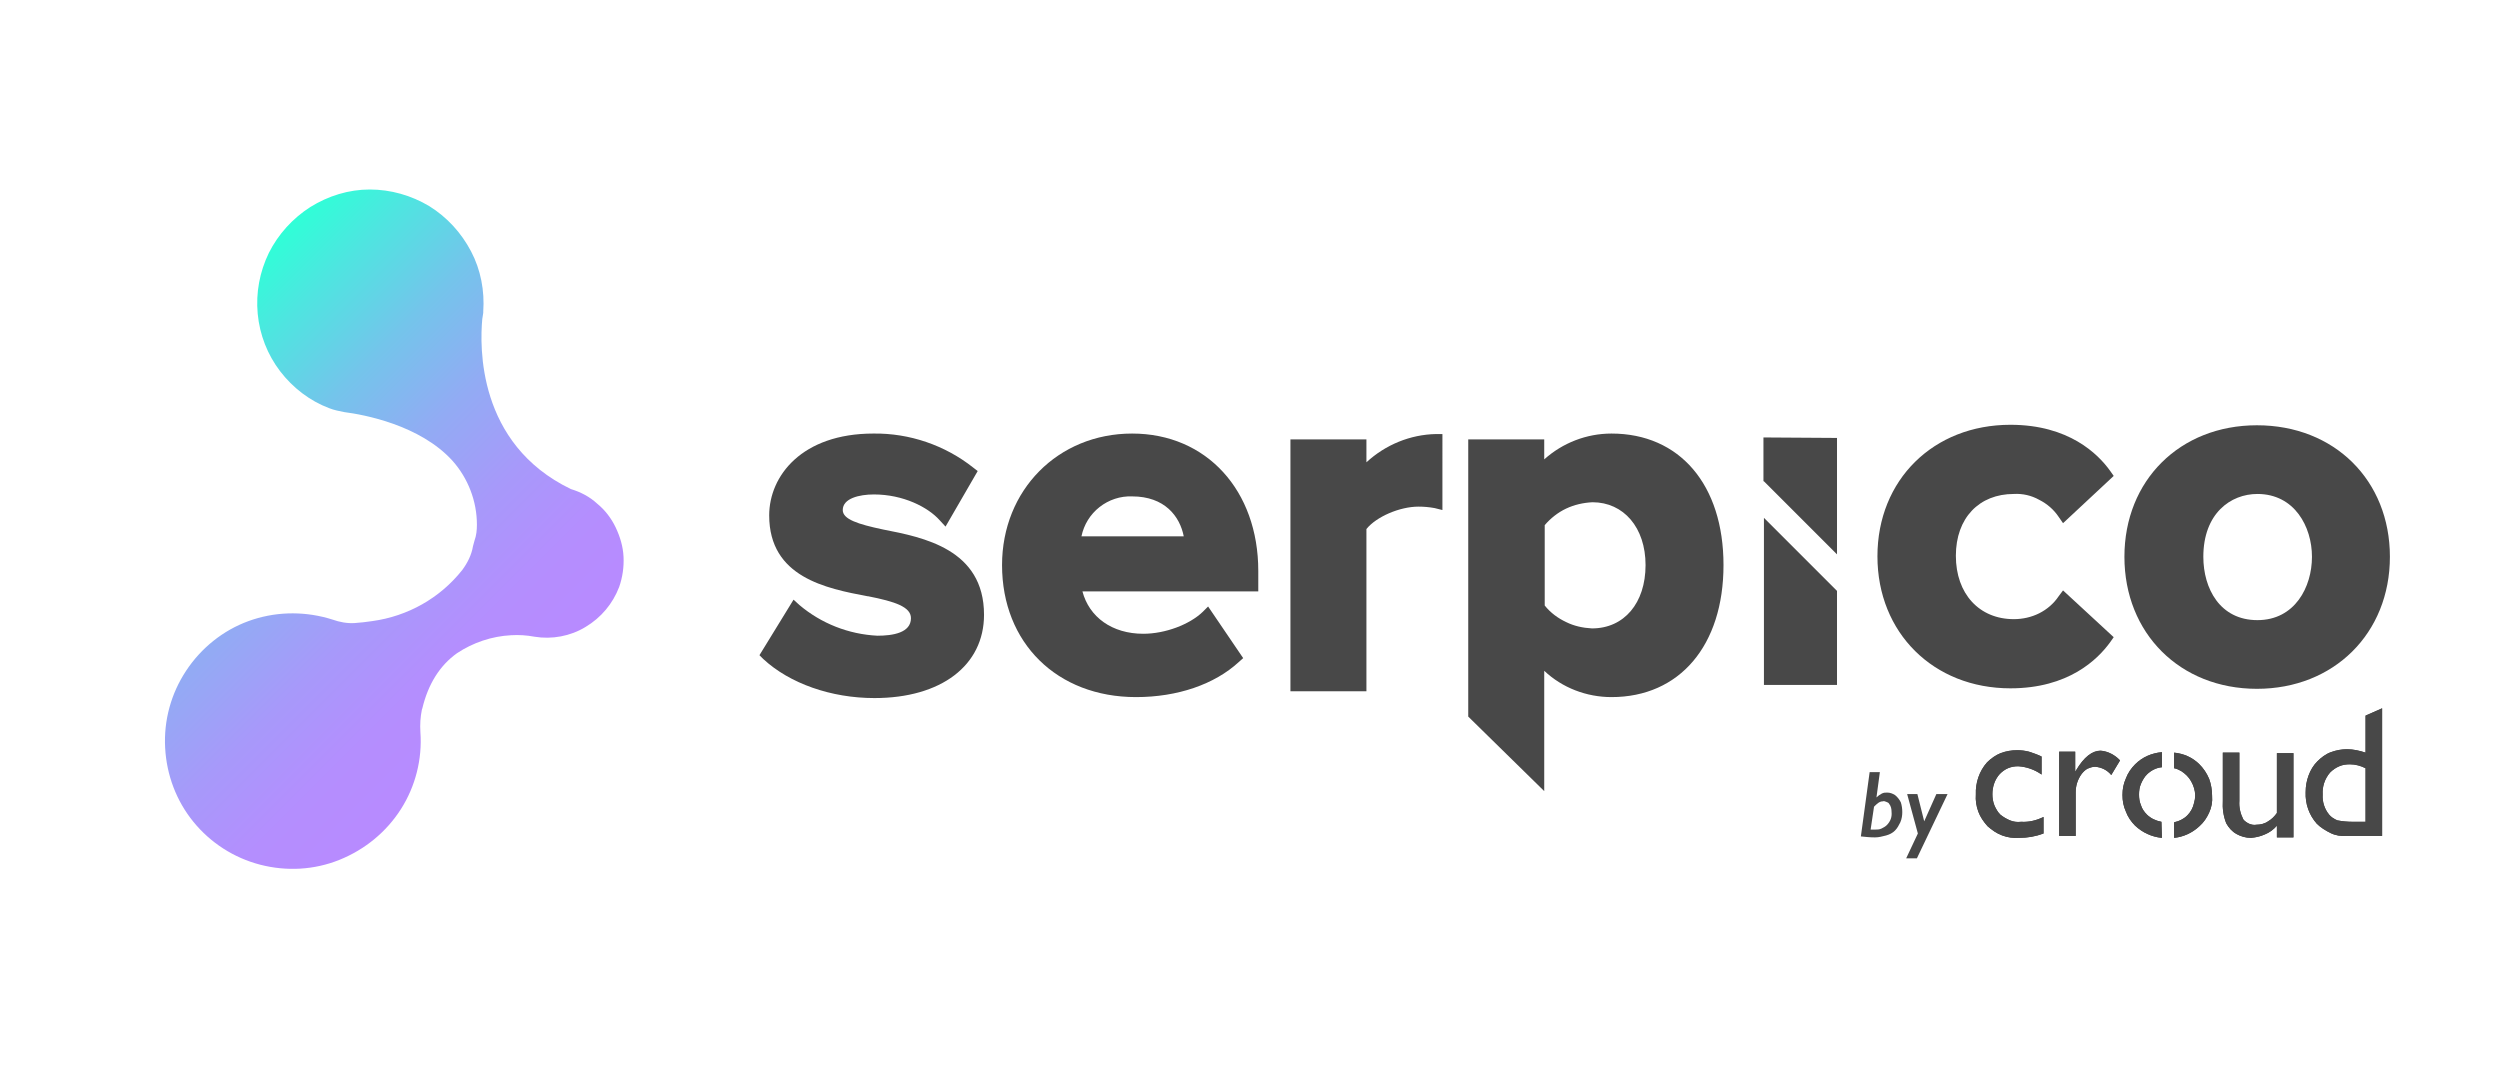 <?xml version="1.0" ?>
<svg xmlns="http://www.w3.org/2000/svg" viewBox="0 0 513.2 223.5" xml:space="preserve">
	<style type="text/css">
      .st0 {
        fill: url(#SVGID_1_);
      }
      .st1 {
        fill: #484848;
      }
    </style>
	<linearGradient id="SVGID_1_" gradientUnits="userSpaceOnUse" x1="32.069" y1="150.566" x2="104.328" y2="78.317" gradientTransform="matrix(1 0 0 -1 0 223.89)">
		<stop offset="0" style="stop-color:#2FFFD7;"/>
		<stop offset="0.13" style="stop-color:#4EE5E0;"/>
		<stop offset="0.31" style="stop-color:#74C4EB;"/>
		<stop offset="0.49" style="stop-color:#92ABF4;"/>
		<stop offset="0.67" style="stop-color:#A799FA;"/>
		<stop offset="0.84" style="stop-color:#B48EFE;"/>
		<stop offset="1" style="stop-color:#B88AFF;"/>
	</linearGradient>
	<path d="M117.2,100.4C97.9,91.1,98.5,71,99,65.5c0.1-0.4,0.1-0.8,0.2-1.3c0-0.1,0-0.1,0-0.2l0,0  c0.3-4.3-0.5-8.6-2.5-12.4c-2-3.8-4.9-7-8.6-9.3c-3.7-2.2-7.9-3.4-12.2-3.4c-4.3,0-8.5,1.3-12.2,3.6c-3.6,2.3-6.6,5.6-8.5,9.4  c-1.9,3.9-2.7,8.2-2.3,12.5s2,8.4,4.6,11.8c2.6,3.4,6.1,6.1,10.1,7.6c1,0.4,2.1,0.6,3.1,0.8c3.9,0.5,15.5,2.6,22.2,10  c3.2,3.6,5,8.3,5,13.1c0,1.1-0.1,2.2-0.5,3.3l0,0c-0.1,0.4-0.2,0.8-0.3,1.1c-0.3,1.8-1.1,3.4-2.2,4.9c-4.6,5.8-11.2,9.5-18.5,10.5  c-1.2,0.2-2.4,0.3-3.6,0.4c-1.5,0.1-3.1-0.2-4.5-0.7l-1-0.3c-5.4-1.5-11.1-1.3-16.3,0.6s-9.7,5.5-12.8,10.2  c-3.1,4.7-4.6,10.2-4.3,15.8c0.3,5.6,2.3,10.9,5.8,15.2c3.5,4.3,8.3,7.4,13.7,8.8c5.4,1.4,11.1,1.1,16.3-1  c5.2-2.1,9.6-5.7,12.6-10.4c3-4.7,4.4-10.3,4-15.8c-0.1-1.6,0-3.1,0.3-4.6l0.1-0.3c1.2-5,3.6-8.8,7.1-11.3c3.3-2.2,7.2-3.5,11.1-3.7  c1.6-0.1,3.2,0,4.8,0.3l0,0c3.6,0.6,7.4-0.1,10.5-2c3.2-1.9,5.6-4.8,6.9-8.2c0.7-2,1-4.1,0.9-6.2c-0.1-2.1-0.7-4.1-1.6-6  c-0.9-1.9-2.2-3.6-3.8-4.9C121.1,102,119.2,101,117.2,100.4L117.2,100.4z" class="st0"/>
	<path d="M362.1,98.8l15,15l0-23.9l-15.1-0.1V98.8z" class="st1"/>
	<path d="M362.1,140.6h15l0-19.3l-15-15V140.6z" class="st1"/>
	<path d="M181.3,108.7c-5.2-1.1-8.3-2.1-8.3-4c0-2.4,3.4-3.2,6.4-3.2c6,0,11.1,2.6,13.5,5.3l1.2,1.3l6.6-11.4l-0.9-0.7  c-5.8-4.6-13.1-7.1-20.5-7c-14.7,0-21.4,8.7-21.4,16.8c0,12.7,11.7,15,20.2,16.6h0.1c5.6,1.1,8.8,2.2,8.8,4.5c0,3-3.7,3.6-6.9,3.6  c-5.9-0.3-11.5-2.5-16-6.3l-1.2-1.1l-7,11.4l0.8,0.8c5.4,5,13.9,8,22.8,8c13.7,0,22.5-6.7,22.5-17.1  C202,112.7,189.5,110.3,181.3,108.7z" class="st1"/>
	<path d="M232.4,89c-15.2,0-26.7,11.6-26.7,27c0,16,11.3,27.1,27.5,27.1c8.5,0,16.1-2.6,21.1-7.2l0.9-0.8l-7.2-10.6  l-1.1,1.1c-2.7,2.6-7.7,4.5-12.2,4.5c-6.4,0-11.1-3.4-12.5-8.7h36.1v-4.2C258.3,100.7,247.7,89,232.4,89z M222,110.1  c0.5-2.4,1.8-4.5,3.7-6c1.9-1.5,4.3-2.3,6.7-2.2c6.7,0,9.8,4.1,10.6,8.2H222z" class="st1"/>
	<path d="M280.5,94.9v-4.7h-15.6v51.7h15.6v-33.3c2-2.5,6.8-4.6,10.7-4.6c1.1,0,2.2,0.1,3.3,0.3l1.6,0.4V89.1h-1.3  C289.5,89.2,284.4,91.3,280.5,94.9L280.5,94.9z" class="st1"/>
	<path d="M330.8,89c-5.1,0-10,1.9-13.8,5.3v-4.1h-15.6v56.9l15.6,15.3v-24.7c3.7,3.5,8.7,5.4,13.8,5.4  c14,0,23-10.6,23-27.1C353.8,99.5,344.8,89,330.8,89z M337.8,116c0,7.8-4.4,13-11,13c-1.9-0.1-3.7-0.5-5.3-1.3  c-1.7-0.8-3.2-1.9-4.4-3.4v-16.5c1.2-1.4,2.7-2.6,4.4-3.4c1.7-0.8,3.5-1.2,5.4-1.3C333.3,103.1,337.8,108.3,337.8,116L337.8,116z" class="st1"/>
	<path d="M413.4,101.4c1.8-0.1,3.6,0.3,5.2,1.2c1.6,0.8,3,2,4,3.5l0.9,1.3l10.4-9.7l-0.7-1c-2.5-3.5-8.5-9.5-20.5-9.5  c-15.8,0-27.3,11.3-27.3,27c0,15.7,11.5,27.1,27.3,27.1c11.9,0,17.9-5.9,20.5-9.5l0.7-1l-10.4-9.6l-0.9,1.2c-1,1.5-2.4,2.7-4,3.5  c-1.6,0.8-3.4,1.2-5.2,1.2c-7.1,0-11.9-5.2-11.9-13S406.3,101.4,413.4,101.4z" class="st1"/>
	<path d="M463.3,87.3c-15.8,0-27.2,11.3-27.2,27c0,15.7,11.4,27.1,27.2,27.1s27.3-11.4,27.3-27.1  C490.6,98.6,479.2,87.3,463.3,87.3z M474.6,114.3c0,6.2-3.5,13-11.2,13s-11.1-6.5-11.1-13c0-8.9,5.6-12.9,11.1-12.9  C471,101.4,474.6,108.1,474.6,114.3L474.6,114.3z" class="st1"/>
	<path d="M419.5,167.7v3.4c-1.6,0.6-3.3,0.9-5,0.9c-1.2,0.1-2.4-0.1-3.5-0.5c-1.1-0.4-2.1-1.1-3-1.9  c-0.8-0.9-1.5-1.9-1.9-3c-0.4-1.1-0.6-2.3-0.5-3.5c-0.1-2.4,0.7-4.8,2.3-6.6c0.8-0.8,1.8-1.5,2.8-1.9c1.1-0.4,2.2-0.6,3.4-0.6  c0.8,0,1.6,0.1,2.4,0.3c0.9,0.3,1.8,0.6,2.6,1v3.7c-1.4-1-3.1-1.6-4.8-1.7c-0.7,0-1.4,0.1-2.1,0.4c-0.7,0.3-1.2,0.7-1.7,1.2  c-1,1.1-1.5,2.6-1.5,4.1c0,0.8,0.1,1.5,0.4,2.3c0.3,0.7,0.7,1.4,1.2,1.9c0.6,0.5,1.3,0.9,2,1.2c0.7,0.3,1.5,0.4,2.3,0.3  C416.5,168.8,418.1,168.4,419.5,167.7L419.5,167.7z" class="st1"/>
	<path d="M426,154.4v4l0.2-0.3c1.6-2.7,3.3-4,5-4c1.5,0.1,3,0.9,4,2l-1.8,3c-0.8-1-2-1.6-3.3-1.7c-0.6,0-1.1,0.2-1.6,0.4  c-0.5,0.3-0.9,0.7-1.2,1.1c-0.8,1.1-1.2,2.4-1.2,3.7v9h-3.4v-17.3H426z" class="st1"/>
	<path d="M467.4,171.7v-2.2c-0.7,0.8-1.5,1.4-2.5,1.8c-0.9,0.4-1.8,0.6-2.8,0.7c-1.1,0-2.1-0.3-3-0.8  c-0.9-0.5-1.6-1.3-2.1-2.2c-0.6-1.5-0.8-3.1-0.7-4.6v-9.9h3.4v9.9c-0.1,1.3,0.2,2.6,0.8,3.8c0.3,0.4,0.8,0.7,1.2,0.9  c0.5,0.2,1,0.3,1.5,0.2c0.8,0,1.7-0.2,2.4-0.7c0.7-0.4,1.3-1,1.8-1.7v-12.3h3.4v17.3H467.4z" class="st1"/>
	<path d="M485.6,146.9l3.4-1.5v26.2h-7.3c-1.1,0.1-2.3-0.1-3.3-0.6s-2-1.1-2.8-1.9c-1.6-1.8-2.4-4.1-2.3-6.5  c0-1.2,0.2-2.3,0.6-3.4c0.4-1.1,1-2.1,1.8-2.9c0.8-0.8,1.7-1.5,2.8-1.9c1.1-0.4,2.2-0.6,3.3-0.6c1.3,0,2.6,0.3,3.8,0.7L485.6,146.9z   M485.6,168.7v-11c-1-0.5-2.1-0.8-3.2-0.8c-0.8,0-1.5,0.1-2.2,0.4c-0.7,0.3-1.3,0.7-1.9,1.3c-1.1,1.3-1.6,2.9-1.5,4.5  c-0.1,1.5,0.4,3,1.3,4.1c0.4,0.5,1,0.9,1.7,1.2c1,0.2,2.1,0.3,3.2,0.3L485.6,168.7z" class="st1"/>
	<path d="M443.7,168.7c-1.1-0.2-2.2-0.7-3-1.5c-0.5-0.5-1-1.2-1.2-1.9c-0.3-0.7-0.4-1.4-0.4-2.2c0-0.8,0.1-1.5,0.4-2.2  c0.3-0.7,0.7-1.4,1.2-1.9c0.8-0.8,1.9-1.4,3.1-1.5v-3.1c-2.1,0.2-4,1-5.5,2.5c-0.8,0.8-1.5,1.8-1.9,2.9c-0.5,1.1-0.7,2.2-0.7,3.4  c0,1.2,0.2,2.3,0.7,3.4c0.4,1.1,1.1,2.1,1.9,2.9c1.5,1.4,3.4,2.3,5.5,2.5L443.7,168.7z" class="st1"/>
	<path d="M451.5,156.9c-1.4-1.4-3.2-2.2-5.2-2.4v3.2c1,0.2,1.9,0.8,2.6,1.5c0.7,0.7,1.2,1.6,1.5,2.6c0.3,1,0.3,2,0,3  c-0.2,1-0.7,1.9-1.4,2.6c-0.7,0.7-1.7,1.2-2.7,1.4v3.2c1.9-0.2,3.7-1,5.2-2.4c0.9-0.8,1.5-1.7,2-2.8c0.5-1.1,0.7-2.2,0.6-3.4  c0-1.2-0.2-2.4-0.6-3.5C453,158.7,452.3,157.7,451.5,156.9L451.5,156.9z" class="st1"/>
	<path d="M419.5,167.7v3.4c-1.6,0.6-3.3,0.9-5,0.9c-1.2,0.1-2.4-0.1-3.5-0.5c-1.1-0.4-2.1-1.1-3-1.9  c-0.8-0.9-1.5-1.9-1.9-3c-0.4-1.1-0.6-2.3-0.5-3.5c-0.1-2.4,0.7-4.8,2.3-6.6c0.8-0.8,1.8-1.5,2.8-1.9c1.1-0.4,2.2-0.6,3.4-0.6  c0.8,0,1.6,0.1,2.4,0.3c0.9,0.3,1.8,0.6,2.6,1v3.7c-1.4-1-3.1-1.6-4.8-1.7c-0.7,0-1.4,0.1-2.1,0.4c-0.7,0.3-1.2,0.7-1.7,1.2  c-1,1.1-1.5,2.6-1.5,4.1c0,0.8,0.1,1.5,0.4,2.3c0.3,0.7,0.7,1.4,1.2,1.9c0.6,0.5,1.3,0.9,2,1.2c0.7,0.3,1.5,0.4,2.3,0.3  C416.5,168.8,418.1,168.4,419.5,167.7L419.5,167.7z" class="st1"/>
	<path d="M426,154.4v4l0.2-0.3c1.6-2.7,3.3-4,5-4c1.5,0.1,3,0.9,4,2l-1.8,3c-0.8-1-2-1.6-3.3-1.7c-0.6,0-1.1,0.2-1.6,0.4  c-0.5,0.3-0.9,0.7-1.2,1.1c-0.8,1.1-1.2,2.4-1.2,3.7v9h-3.4v-17.3H426z" class="st1"/>
	<path d="M443.7,168.7c-1.1-0.2-2.2-0.7-3-1.5c-0.5-0.5-1-1.2-1.2-1.9c-0.3-0.7-0.4-1.4-0.4-2.2c0-0.8,0.1-1.5,0.4-2.2  c0.3-0.7,0.7-1.4,1.2-1.9c0.8-0.8,1.9-1.4,3.1-1.5v-3.1c-2.1,0.2-4,1-5.5,2.5c-0.8,0.8-1.5,1.8-1.9,2.9c-0.5,1.1-0.7,2.2-0.7,3.4  c0,1.2,0.2,2.3,0.7,3.4c0.4,1.1,1.1,2.1,1.9,2.9c1.5,1.4,3.4,2.3,5.5,2.5L443.7,168.7z" class="st1"/>
	<path d="M451.5,156.9c-1.4-1.4-3.2-2.2-5.2-2.4v3.2c1,0.2,1.9,0.8,2.6,1.5c0.7,0.7,1.2,1.6,1.5,2.6c0.3,1,0.3,2,0,3  c-0.2,1-0.7,1.9-1.4,2.6c-0.7,0.7-1.7,1.2-2.7,1.4v3.2c1.9-0.2,3.7-1,5.2-2.4c0.9-0.8,1.5-1.7,2-2.8c0.5-1.1,0.7-2.2,0.6-3.4  c0-1.2-0.2-2.4-0.6-3.5C453,158.7,452.3,157.7,451.5,156.9L451.5,156.9z" class="st1"/>
	<path d="M467.4,171.7v-2.2c-0.7,0.8-1.5,1.4-2.5,1.8c-0.9,0.4-1.8,0.6-2.8,0.7c-1.1,0-2.1-0.3-3-0.8  c-0.9-0.5-1.6-1.3-2.1-2.2c-0.6-1.5-0.8-3.1-0.7-4.6v-9.9h3.4v9.9c-0.1,1.3,0.2,2.6,0.8,3.8c0.3,0.4,0.8,0.7,1.2,0.9  c0.5,0.2,1,0.3,1.5,0.2c0.8,0,1.7-0.2,2.4-0.7c0.7-0.4,1.3-1,1.8-1.7v-12.3h3.4v17.3H467.4z" class="st1"/>
	<path d="M485.6,146.9l3.4-1.5v26.2h-7.3c-1.1,0.1-2.3-0.1-3.3-0.6s-2-1.1-2.8-1.9c-1.6-1.8-2.4-4.1-2.3-6.5  c0-1.2,0.2-2.3,0.6-3.4c0.4-1.1,1-2.1,1.8-2.9c0.8-0.8,1.7-1.5,2.8-1.9c1.1-0.4,2.2-0.6,3.3-0.6c1.3,0,2.6,0.3,3.8,0.7L485.6,146.9z   M485.6,168.7v-11c-1-0.5-2.1-0.8-3.2-0.8c-0.8,0-1.5,0.1-2.2,0.4c-0.7,0.3-1.3,0.7-1.9,1.3c-1.1,1.3-1.6,2.9-1.5,4.5  c-0.1,1.5,0.4,3,1.3,4.1c0.4,0.5,1,0.9,1.7,1.2c1,0.2,2.1,0.3,3.2,0.3L485.6,168.7z" class="st1"/>
	<path d="M390.5,166.7c0,0.7-0.1,1.4-0.4,2.1c-0.3,0.6-0.6,1.2-1.1,1.7c-0.5,0.5-1.1,0.8-1.8,1c-0.8,0.2-1.5,0.4-2.3,0.4  c-1,0-2-0.1-2.9-0.2l1.8-13.2h2.1l-0.7,5.2c0.3-0.3,0.7-0.6,1.1-0.8c0.4-0.2,0.7-0.2,1.1-0.2c0.6,0,1.1,0.2,1.6,0.5  c0.5,0.4,0.9,0.9,1.2,1.5C390.4,165.3,390.5,166,390.5,166.7L390.5,166.7z M388.3,166.7c0-0.6-0.1-1.2-0.5-1.7  c-0.1-0.2-0.3-0.3-0.6-0.4c-0.2-0.1-0.5-0.2-0.7-0.1c-0.3,0-0.6,0.1-0.9,0.3c-0.3,0.2-0.6,0.5-0.9,0.8l-0.7,4.7h0.4h0.5  c0.4,0,0.9,0,1.3-0.2c0.4-0.2,0.8-0.4,1.1-0.7C388.1,168.6,388.4,167.7,388.3,166.7L388.3,166.7z" class="st1"/>
	<path d="M399.8,163l-6.3,13.2h-2.2l2.4-5.1l-2.2-8.1h2.1l1.4,5.6l2.5-5.6H399.8z" class="st1"/>
</svg>